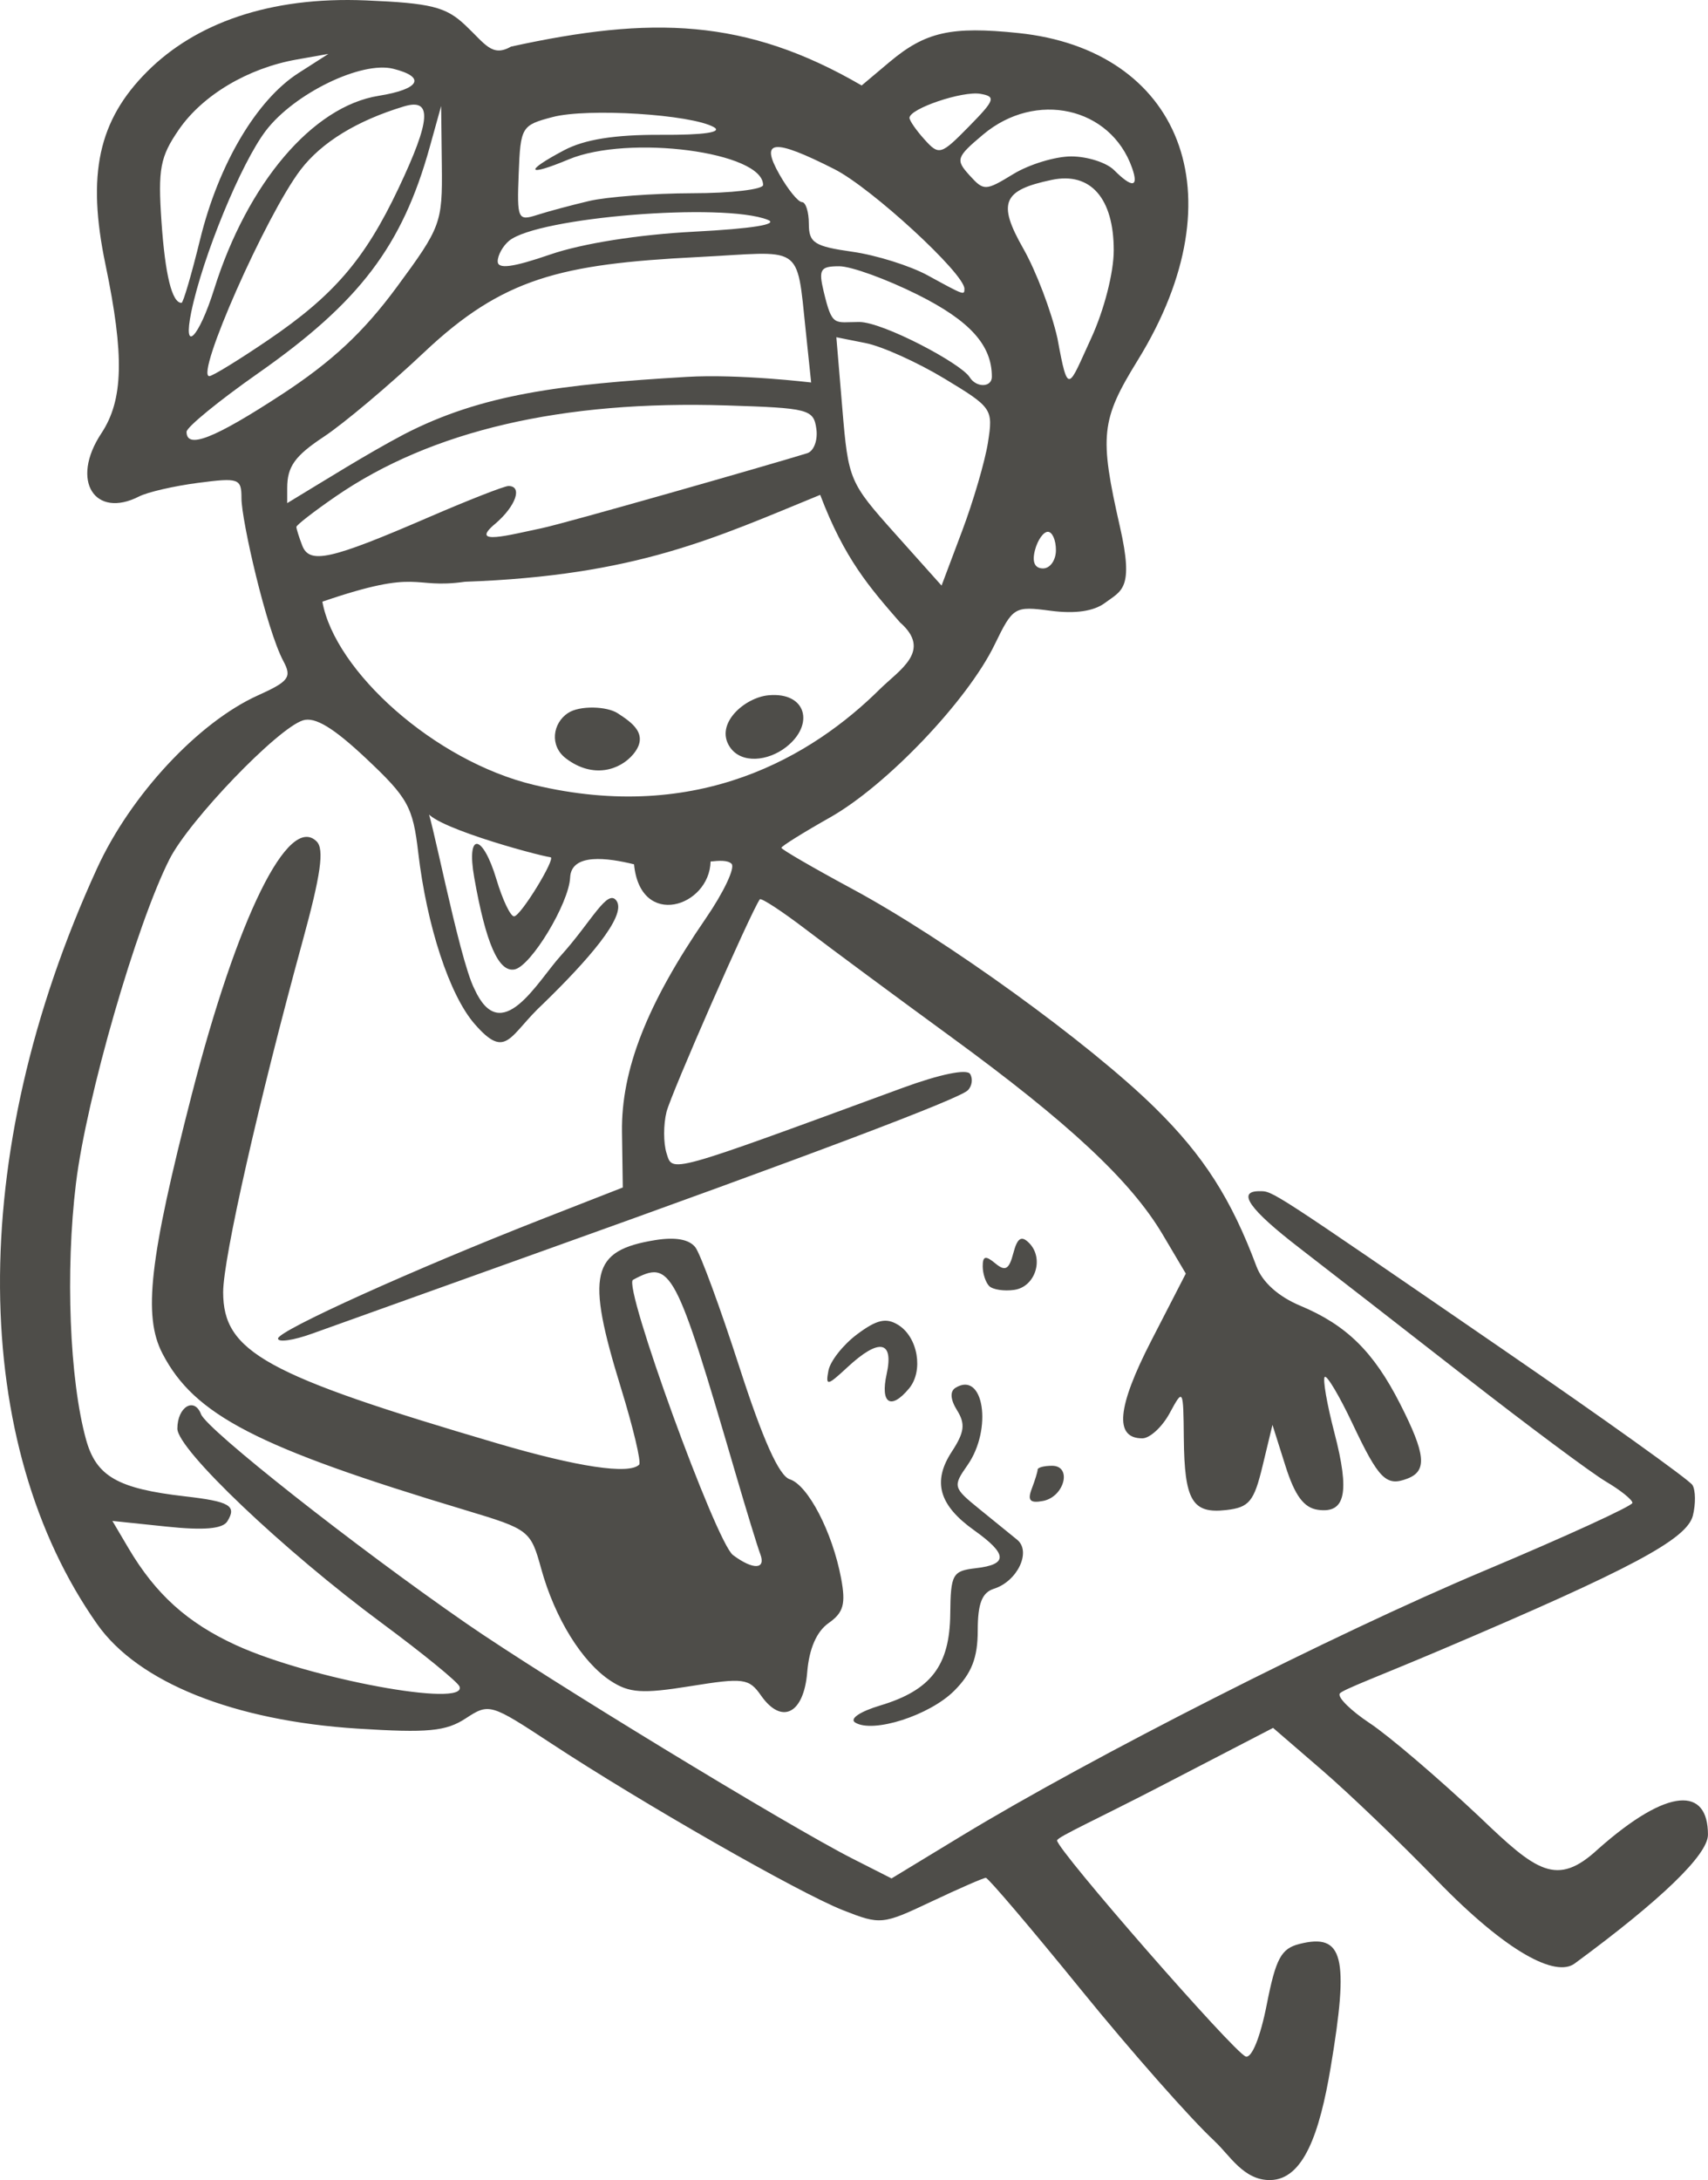 <?xml version="1.0" ?><svg xmlns="http://www.w3.org/2000/svg" width="148.609mm" height="189.566mm" viewBox="0 0 148.609 189.566">
    <path d="m -232.496,1265.935 c 1.289,-2.184 4.588,-9.725 2.465,-17.096 -2.123,-7.37 2.275,-15.287 6.37,-18.529 4.095,-3.242 15.735,-3.344 18.73,-1.433 2.995,1.911 6.294,4.777 6.294,4.777 0,0 13.081,-2.798 19.754,-1.365 6.673,1.433 12.398,3.685 12.398,3.685 0,0 8.645,-6.722 15.621,-4.47 6.976,2.252 12.171,7.746 9.1,16.038 -3.071,8.292 -6.825,12.284 -6.029,17.675 0.796,5.391 1.062,12.25 1.062,12.25 l -9.441,-0.614 c 0,0 -10.996,16.686 -15.394,19.348 -4.398,2.662 -6.939,8.735 -8.266,11.363 -1.327,2.627 -5.574,12.386 -5.687,15.389 -0.114,3.003 0.758,6.21 0.758,6.21 l 34.162,-12.967 53.651,40.64 -68.855,34.464 -33.935,-18.324 c 0,0 -2.844,2.627 -9.062,2.184 -6.218,-0.444 -23.394,-4.572 -26.996,-17.164 -3.602,-12.591 -4.815,-35.01 0.493,-48.147 5.308,-13.137 20.892,-24.159 20.892,-24.159 l -6.066,-21.02 z" fill="none" paint-order="markers stroke fill" transform="translate(-167.323,147.639) translate(409.558,-1373.514)"/>
    <path d="m -136.557,1412.057 c -2.022,-1.861 -7.244,-7.773 -11.604,-13.138 -4.36,-5.365 -8.094,-9.754 -8.298,-9.754 -0.203,0 -2.334,0.929 -4.734,2.064 -4.272,2.021 -4.432,2.036 -7.714,0.744 -3.825,-1.508 -17.501,-9.323 -25.406,-14.52 -5.243,-3.446 -5.369,-3.483 -7.401,-2.152 -1.719,1.126 -3.3,1.276 -9.396,0.89 -10.776,-0.682 -19.099,-4.016 -22.666,-9.077 -10.958,-15.551 -11.594,-40.504 -0.002,-65.758 2.917,-6.355 8.807,-12.677 13.987,-15.013 2.688,-1.212 2.961,-1.578 2.218,-2.967 -1.494,-2.793 -3.652,-12.269 -3.652,-14.168 0,-1.728 -0.221,-1.807 -3.782,-1.343 -2.08,0.271 -4.386,0.802 -5.123,1.179 -3.835,1.962 -6.03,-1.345 -3.285,-5.49 1.918,-2.896 2.011,-6.746 0.355,-14.685 -1.635,-7.837 -0.62,-12.52 3.635,-16.775 4.18,-4.179 10.623,-6.536 19.019,-6.184 5.657,0.237 6.954,0.558 8.636,2.139 1.762,1.655 2.338,2.821 4,1.879 12.192,-2.668 20.413,-2.489 30.506,3.38 l 2.41,-2.027 c 3.138,-2.64 5.375,-3.144 11.249,-2.53 13.91,1.454 19.36,13.872 10.357,28.458 -3.204,5.191 -3.347,6.54 -1.541,14.482 1.236,5.434 0.133,5.534 -1.294,6.604 -0.978,0.734 -2.601,0.971 -4.731,0.691 -3.166,-0.416 -3.28,-0.347 -4.888,2.961 -2.361,4.859 -9.394,12.233 -14.317,15.012 -2.325,1.312 -4.227,2.499 -4.227,2.639 0,0.14 2.777,1.749 6.171,3.578 8.154,4.394 20.623,13.409 26.36,19.058 4.211,4.146 6.618,7.91 8.803,13.762 0.513,1.375 1.908,2.626 3.813,3.422 4.011,1.676 6.377,3.997 8.677,8.518 2.238,4.396 2.382,5.846 0.645,6.513 -1.849,0.709 -2.485,0.072 -4.786,-4.792 -1.141,-2.411 -2.225,-4.233 -2.41,-4.048 -0.185,0.185 0.194,2.37 0.842,4.857 1.357,5.209 0.964,7.038 -1.439,6.696 -1.221,-0.174 -2.003,-1.232 -2.82,-3.813 l -1.13,-3.572 -0.861,3.572 c -0.748,3.103 -1.163,3.606 -3.163,3.835 -2.953,0.337 -3.635,-0.815 -3.689,-6.235 -0.042,-4.338 -0.056,-4.359 -1.232,-2.189 -0.653,1.204 -1.725,2.189 -2.382,2.189 -2.449,0 -2.2,-2.698 0.785,-8.496 l 3.002,-5.831 -2.006,-3.386 c -2.77,-4.678 -8.164,-9.711 -18.452,-17.218 -4.817,-3.515 -10.479,-7.704 -12.583,-9.309 -2.103,-1.605 -3.915,-2.788 -4.026,-2.629 -0.805,1.152 -7.717,16.894 -8.116,18.484 -0.275,1.097 -0.274,2.709 0,3.581 0.547,1.723 -0.052,1.889 20.553,-5.675 3.215,-1.18 5.578,-1.666 5.862,-1.206 0.262,0.424 0.167,1.067 -0.21,1.429 -0.803,0.768 -13.856,5.695 -37.313,14.084 -9.197,3.289 -18.064,6.466 -19.707,7.06 -1.642,0.594 -2.986,0.789 -2.986,0.433 0,-0.688 11.858,-6.045 23.16,-10.462 l 6.837,-2.672 -0.07,-4.819 c -0.077,-5.401 2.169,-11.134 7.273,-18.554 1.581,-2.299 2.597,-4.449 2.258,-4.777 -0.34,-0.328 -1.074,-0.273 -1.822,-0.198 -0.096,3.948 -6.113,5.907 -6.661,0.245 -2.277,-0.559 -5.461,-1.004 -5.56,1.147 -0.104,2.256 -3.41,7.72 -4.838,7.995 -1.385,0.267 -2.498,-2.271 -3.507,-7.995 -0.706,-4.004 0.73,-3.857 1.945,0.199 0.525,1.752 1.209,3.183 1.52,3.18 0.578,0 3.663,-5.075 3.178,-5.14 -1.185,-0.158 -11.239,-2.891 -10.8,-4.204 0.235,-0.704 2.785,12.97 4.182,15.672 2.34,5.128 5.446,-0.636 7.525,-2.928 2.662,-2.95 4.061,-5.894 4.84,-4.738 0.895,1.326 -2.624,5.277 -6.358,8.907 -2.996,2.76 -3.198,5.013 -6.007,1.778 -2.18,-2.511 -4.151,-8.513 -4.899,-14.916 -0.462,-3.957 -0.899,-4.744 -4.532,-8.161 -2.844,-2.675 -4.453,-3.645 -5.497,-3.313 -2.222,0.705 -9.891,8.68 -11.611,12.074 -2.877,5.676 -7.222,20.72 -8.134,28.16 -0.935,7.628 -0.562,17.124 0.875,22.307 0.887,3.199 2.748,4.266 8.608,4.937 3.901,0.447 4.524,0.814 3.686,2.17 -0.407,0.659 -2.035,0.8 -5.295,0.459 l -4.708,-0.492 1.397,2.365 c 2.369,4.01 5.136,6.504 9.368,8.441 6.383,2.922 20.136,5.465 19.439,3.594 -0.147,-0.392 -3.183,-2.87 -6.748,-5.506 -8.574,-6.34 -17.802,-15.111 -17.802,-16.921 0,-1.887 1.472,-2.783 2.059,-1.253 0.514,1.339 13.385,11.486 23.06,18.178 6.864,4.748 28.013,17.622 33.619,20.465 l 3.4,1.724 6.056,-3.676 c 11.297,-6.858 32.478,-17.598 45.468,-23.057 7.116,-2.99 12.939,-5.656 12.939,-5.925 0,-0.269 -1.033,-1.099 -2.296,-1.845 -1.263,-0.746 -6.783,-4.854 -12.268,-9.129 -5.484,-4.275 -11.975,-9.317 -14.425,-11.204 -4.351,-3.352 -5.462,-4.934 -3.458,-4.925 1.173,0 0.743,-0.275 21.181,13.761 8.792,6.038 16.212,11.344 16.487,11.79 0.276,0.446 0.293,1.642 0.039,2.657 -0.516,2.058 -5.352,4.637 -21.796,11.626 -5.372,2.284 -8.725,3.522 -8.93,3.853 -0.205,0.331 0.974,1.491 2.618,2.579 1.644,1.088 5.934,4.749 9.534,8.134 4.959,4.749 6.724,6.152 10.334,2.801 6.142,-5.436 9.552,-5.381 9.552,-1.246 0,1.741 -4.071,5.673 -11.603,11.208 -1.618,1.189 -5.792,-0.853 -12.031,-7.289 -3.098,-3.196 -7.561,-7.474 -9.918,-9.507 l -4.285,-3.696 -9.848,5.103 c -5.416,2.806 -8.947,4.389 -8.947,4.684 0,0.82 15.403,18.451 16.412,18.787 0.523,0.174 1.272,-1.67 1.83,-4.508 0.791,-4.021 1.255,-4.88 2.851,-5.28 3.819,-0.959 4.333,1.083 2.709,10.754 -0.963,5.734 -2.369,9.719 -5.232,9.779 -2.345,0.049 -3.565,-2.194 -4.87,-3.384 z m -29.154,-126.226 c 1.745,-1.724 4.614,-3.356 1.783,-5.835 -2.642,-3.035 -4.837,-5.532 -6.943,-11.089 -9.196,3.76 -15.986,7.025 -30.91,7.556 -4.757,0.671 -3.735,-1.237 -12.406,1.731 1.097,6.057 9.767,13.859 18.385,15.928 14.383,3.452 24.292,-2.559 30.091,-8.29 z m -27.289,5.988 c -1.441,-1.097 -1.146,-3.068 0.187,-3.944 1.023,-0.672 3.381,-0.595 4.329,0.027 1.166,0.765 2.813,1.818 1.333,3.575 -1.128,1.339 -3.469,2.156 -5.85,0.342 z m 14.259,-0.999 c -1.328,-2.011 1.307,-4.294 3.37,-4.486 3.316,-0.308 4.033,2.556 1.538,4.503 -1.586,1.237 -3.917,1.482 -4.907,-0.017 z m 22.466,-26.471 c 0.461,-2.91 0.373,-3.039 -3.782,-5.549 -2.34,-1.413 -5.415,-2.801 -6.832,-3.085 l -2.577,-0.515 0.526,6.27 c 0.515,6.137 0.612,6.366 4.577,10.798 l 4.051,4.528 1.783,-4.734 c 0.981,-2.603 1.996,-6.074 2.256,-7.713 z m 5.914,9.362 c 0,-0.876 -0.317,-1.592 -0.703,-1.592 -0.387,0 -0.891,0.717 -1.12,1.592 -0.271,1.035 -0.025,1.593 0.703,1.593 0.616,0 1.12,-0.717 1.12,-1.593 z m -54.601,-2.846 c 3.471,-1.5 6.606,-2.728 6.967,-2.728 1.252,0 0.646,1.744 -1.135,3.269 -2.403,1.99 1.289,0.965 4.001,0.406 2.027,-0.418 19.954,-5.541 23.127,-6.526 0.578,-0.181 0.936,-1.134 0.796,-2.122 -0.241,-1.699 -0.66,-1.808 -7.819,-2.034 -14.317,-0.453 -25.684,2.193 -33.998,7.913 -1.883,1.296 -3.424,2.489 -3.424,2.651 0,0.163 0.228,0.888 0.506,1.613 0.633,1.65 2.449,1.246 10.98,-2.442 z m -2.145,-7.211 c 6.806,-3.524 13.717,-4.356 24.623,-5.005 4.554,-0.271 10.825,0.486 10.825,0.486 l -0.473,-4.522 c -0.807,-7.716 -0.227,-6.845 -9.417,-6.382 -11.924,0.601 -16.947,1.829 -23.784,8.28 -3.06,2.886 -6.992,6.194 -8.738,7.349 -2.516,1.665 -3.175,2.591 -3.175,4.462 v 1.303 c 3.35,-2.023 6.867,-4.241 10.138,-5.97 z m -10.653,-3.453 c 4.401,-2.873 7.15,-5.433 10.043,-9.356 3.847,-5.215 3.982,-5.578 3.925,-10.576 l -0.059,-5.176 -0.997,3.583 c -2.389,8.585 -6.096,13.467 -14.921,19.651 -3.429,2.403 -6.234,4.697 -6.234,5.098 0,1.53 2.391,0.595 8.243,-3.225 z m 61.825,-1.566 c 0,-2.748 -1.913,-4.865 -6.443,-7.129 -2.727,-1.363 -5.803,-2.478 -6.837,-2.478 -1.645,0 -1.813,0.272 -1.355,2.19 0.751,3.142 0.925,2.657 3.094,2.657 2.063,0 8.87,3.607 9.608,4.801 0.576,0.932 1.933,0.903 1.933,-0.04 z m 10.604,-11.001 c 0,-4.527 -2.025,-6.82 -5.38,-6.12 -4.296,0.896 -4.755,2 -2.486,5.983 1.103,1.937 2.438,5.445 2.967,7.795 0.941,5.136 0.954,4.288 2.933,0 1.128,-2.443 1.97,-5.722 1.966,-7.658 z m -73.569,7.807 c 5.713,-3.879 8.411,-7.018 11.333,-13.181 2.833,-5.975 2.96,-7.881 0.475,-7.131 -4.083,1.232 -7.169,3.123 -8.989,5.509 -3,3.933 -9.201,17.945 -7.941,17.945 0.273,0 2.578,-1.414 5.122,-3.142 z m -4.702,-4.422 c 2.901,-9.23 8.574,-15.894 14.31,-16.812 3.589,-0.574 4.16,-1.627 1.275,-2.351 -2.764,-0.694 -8.619,2.149 -11.084,5.38 -2.158,2.829 -5.488,10.92 -6.493,15.773 -0.763,3.686 0.652,2.271 1.992,-1.99 z m -1.215,-4.346 c 1.597,-6.516 4.91,-12.113 8.551,-14.444 l 2.604,-1.667 -2.77,0.491 c -4.241,0.752 -8.181,3.097 -10.246,6.1 -1.622,2.358 -1.821,3.414 -1.508,7.984 0.32,4.658 0.916,7.075 1.745,7.075 0.147,0 0.876,-2.493 1.623,-5.54 z m 66.494,4.312 c 0,-1.327 -8.091,-8.768 -11.304,-10.396 -5.327,-2.7 -6.521,-2.582 -4.782,0.472 0.746,1.311 1.625,2.386 1.953,2.389 0.328,0 0.597,0.855 0.597,1.893 0,1.647 0.484,1.956 3.782,2.423 2.08,0.294 5.036,1.221 6.569,2.06 3.179,1.739 3.185,1.742 3.185,1.16 z m -23.489,-4.966 c 5.042,-0.26 7.378,-0.639 6.37,-1.033 -3.895,-1.524 -20.017,-0.217 -22.494,1.825 -0.547,0.451 -0.995,1.258 -0.995,1.793 0,0.697 1.299,0.527 4.578,-0.601 2.791,-0.96 7.686,-1.734 12.541,-1.984 z m -9.157,-2.668 c 1.533,-0.36 5.564,-0.663 8.958,-0.673 3.394,0 6.171,-0.333 6.171,-0.718 0,-2.874 -11.688,-4.408 -16.924,-2.221 -3.667,1.532 -3.901,1.059 -0.394,-0.797 1.787,-0.945 4.396,-1.361 8.431,-1.343 3.743,0.022 5.396,-0.223 4.599,-0.67 -1.99,-1.113 -10.982,-1.675 -14.025,-0.876 -2.706,0.711 -2.792,0.853 -2.951,4.906 -0.156,3.973 -0.079,4.147 1.593,3.61 0.966,-0.31 3.011,-0.858 4.544,-1.218 z m 41.944,-3.874 c 1.392,0 3.068,0.534 3.725,1.192 1.584,1.584 2.166,1.51 1.562,-0.199 -1.867,-5.291 -8.385,-6.742 -12.967,-2.887 -2.324,1.955 -2.4,2.182 -1.183,3.527 1.253,1.385 1.394,1.381 3.816,-0.097 1.383,-0.844 3.654,-1.535 5.046,-1.537 z m -7.91,-5.443 c -1.566,-0.269 -6.167,1.29 -6.167,2.09 0,0.241 0.591,1.091 1.313,1.889 1.26,1.392 1.416,1.346 3.853,-1.132 2.271,-2.309 2.377,-2.611 1,-2.847 z m -10.891,141.628 c -0.52,-0.322 0.406,-0.953 2.178,-1.484 4.403,-1.319 6.046,-3.462 6.092,-7.946 0.036,-3.478 0.192,-3.758 2.228,-3.992 2.809,-0.323 2.768,-1.218 -0.151,-3.298 -3.065,-2.182 -3.646,-4.235 -1.937,-6.843 1.096,-1.673 1.19,-2.408 0.456,-3.583 -0.586,-0.937 -0.638,-1.653 -0.142,-1.96 2.455,-1.517 3.247,3.583 1.045,6.727 -1.283,1.831 -1.249,1.959 0.995,3.78 1.278,1.037 2.774,2.252 3.325,2.7 1.259,1.023 0.034,3.613 -2.015,4.264 -1.042,0.331 -1.412,1.283 -1.412,3.637 0,2.363 -0.53,3.719 -2.046,5.235 -2.143,2.143 -7.064,3.722 -8.614,2.764 z m -8.198,-2.356 c -1.044,-1.491 -1.514,-1.553 -6.138,-0.808 -4.191,0.675 -5.324,0.599 -6.945,-0.463 -2.487,-1.629 -4.853,-5.451 -6.039,-9.75 -0.916,-3.323 -1.048,-3.426 -6.54,-5.076 -18.194,-5.464 -23.645,-8.28 -26.422,-13.65 -1.685,-3.259 -1.127,-8.176 2.55,-22.471 3.985,-15.493 8.426,-24.491 10.877,-22.04 0.674,0.674 0.362,2.881 -1.23,8.685 -3.802,13.865 -6.907,27.579 -6.907,30.504 0,5.195 3.658,7.211 23.853,13.149 6.988,2.055 11.465,2.727 12.341,1.851 0.201,-0.199 -0.517,-3.216 -1.592,-6.702 -3.053,-9.894 -2.581,-11.921 2.986,-12.824 1.77,-0.287 2.973,-0.067 3.504,0.636 0.445,0.59 2.165,5.27 3.822,10.4 2.047,6.334 3.454,9.466 4.386,9.762 1.587,0.504 3.714,4.602 4.465,8.605 0.421,2.24 0.212,2.988 -1.085,3.897 -1.042,0.73 -1.696,2.227 -1.862,4.269 -0.297,3.63 -2.221,4.601 -4.023,2.028 z m -0.065,-12.306 c -0.23,-0.601 -1.192,-3.736 -2.137,-6.967 -5.25,-17.953 -5.617,-18.646 -8.933,-16.868 -0.902,0.484 7.219,22.826 8.7,23.933 1.756,1.312 2.894,1.266 2.371,-0.097 z m 23.622,-5.66 c 0.283,-0.737 0.514,-1.49 0.514,-1.673 0,-0.183 0.564,-0.333 1.253,-0.333 1.771,0 1.082,2.699 -0.781,3.058 -1.129,0.217 -1.373,-0.042 -0.986,-1.051 z m -12.624,-9.969 c 0.645,-2.937 -0.655,-3.164 -3.419,-0.597 -1.749,1.624 -1.902,1.651 -1.644,0.283 0.158,-0.83 1.283,-2.253 2.503,-3.163 1.716,-1.28 2.527,-1.461 3.583,-0.799 1.703,1.067 2.196,3.989 0.93,5.514 -1.584,1.909 -2.516,1.319 -1.954,-1.238 z m 8.925,-7.663 c -0.311,-0.31 -0.565,-1.086 -0.565,-1.724 0,-0.894 0.251,-0.951 1.097,-0.249 0.867,0.72 1.195,0.535 1.566,-0.884 0.348,-1.331 0.701,-1.563 1.366,-0.897 1.34,1.339 0.56,3.82 -1.284,4.085 -0.889,0.129 -1.871,-0.022 -2.181,-0.332 z" transform="translate(-167.323,147.639) translate(409.558,-1373.514)" fill="#4e4d49"/>
</svg>